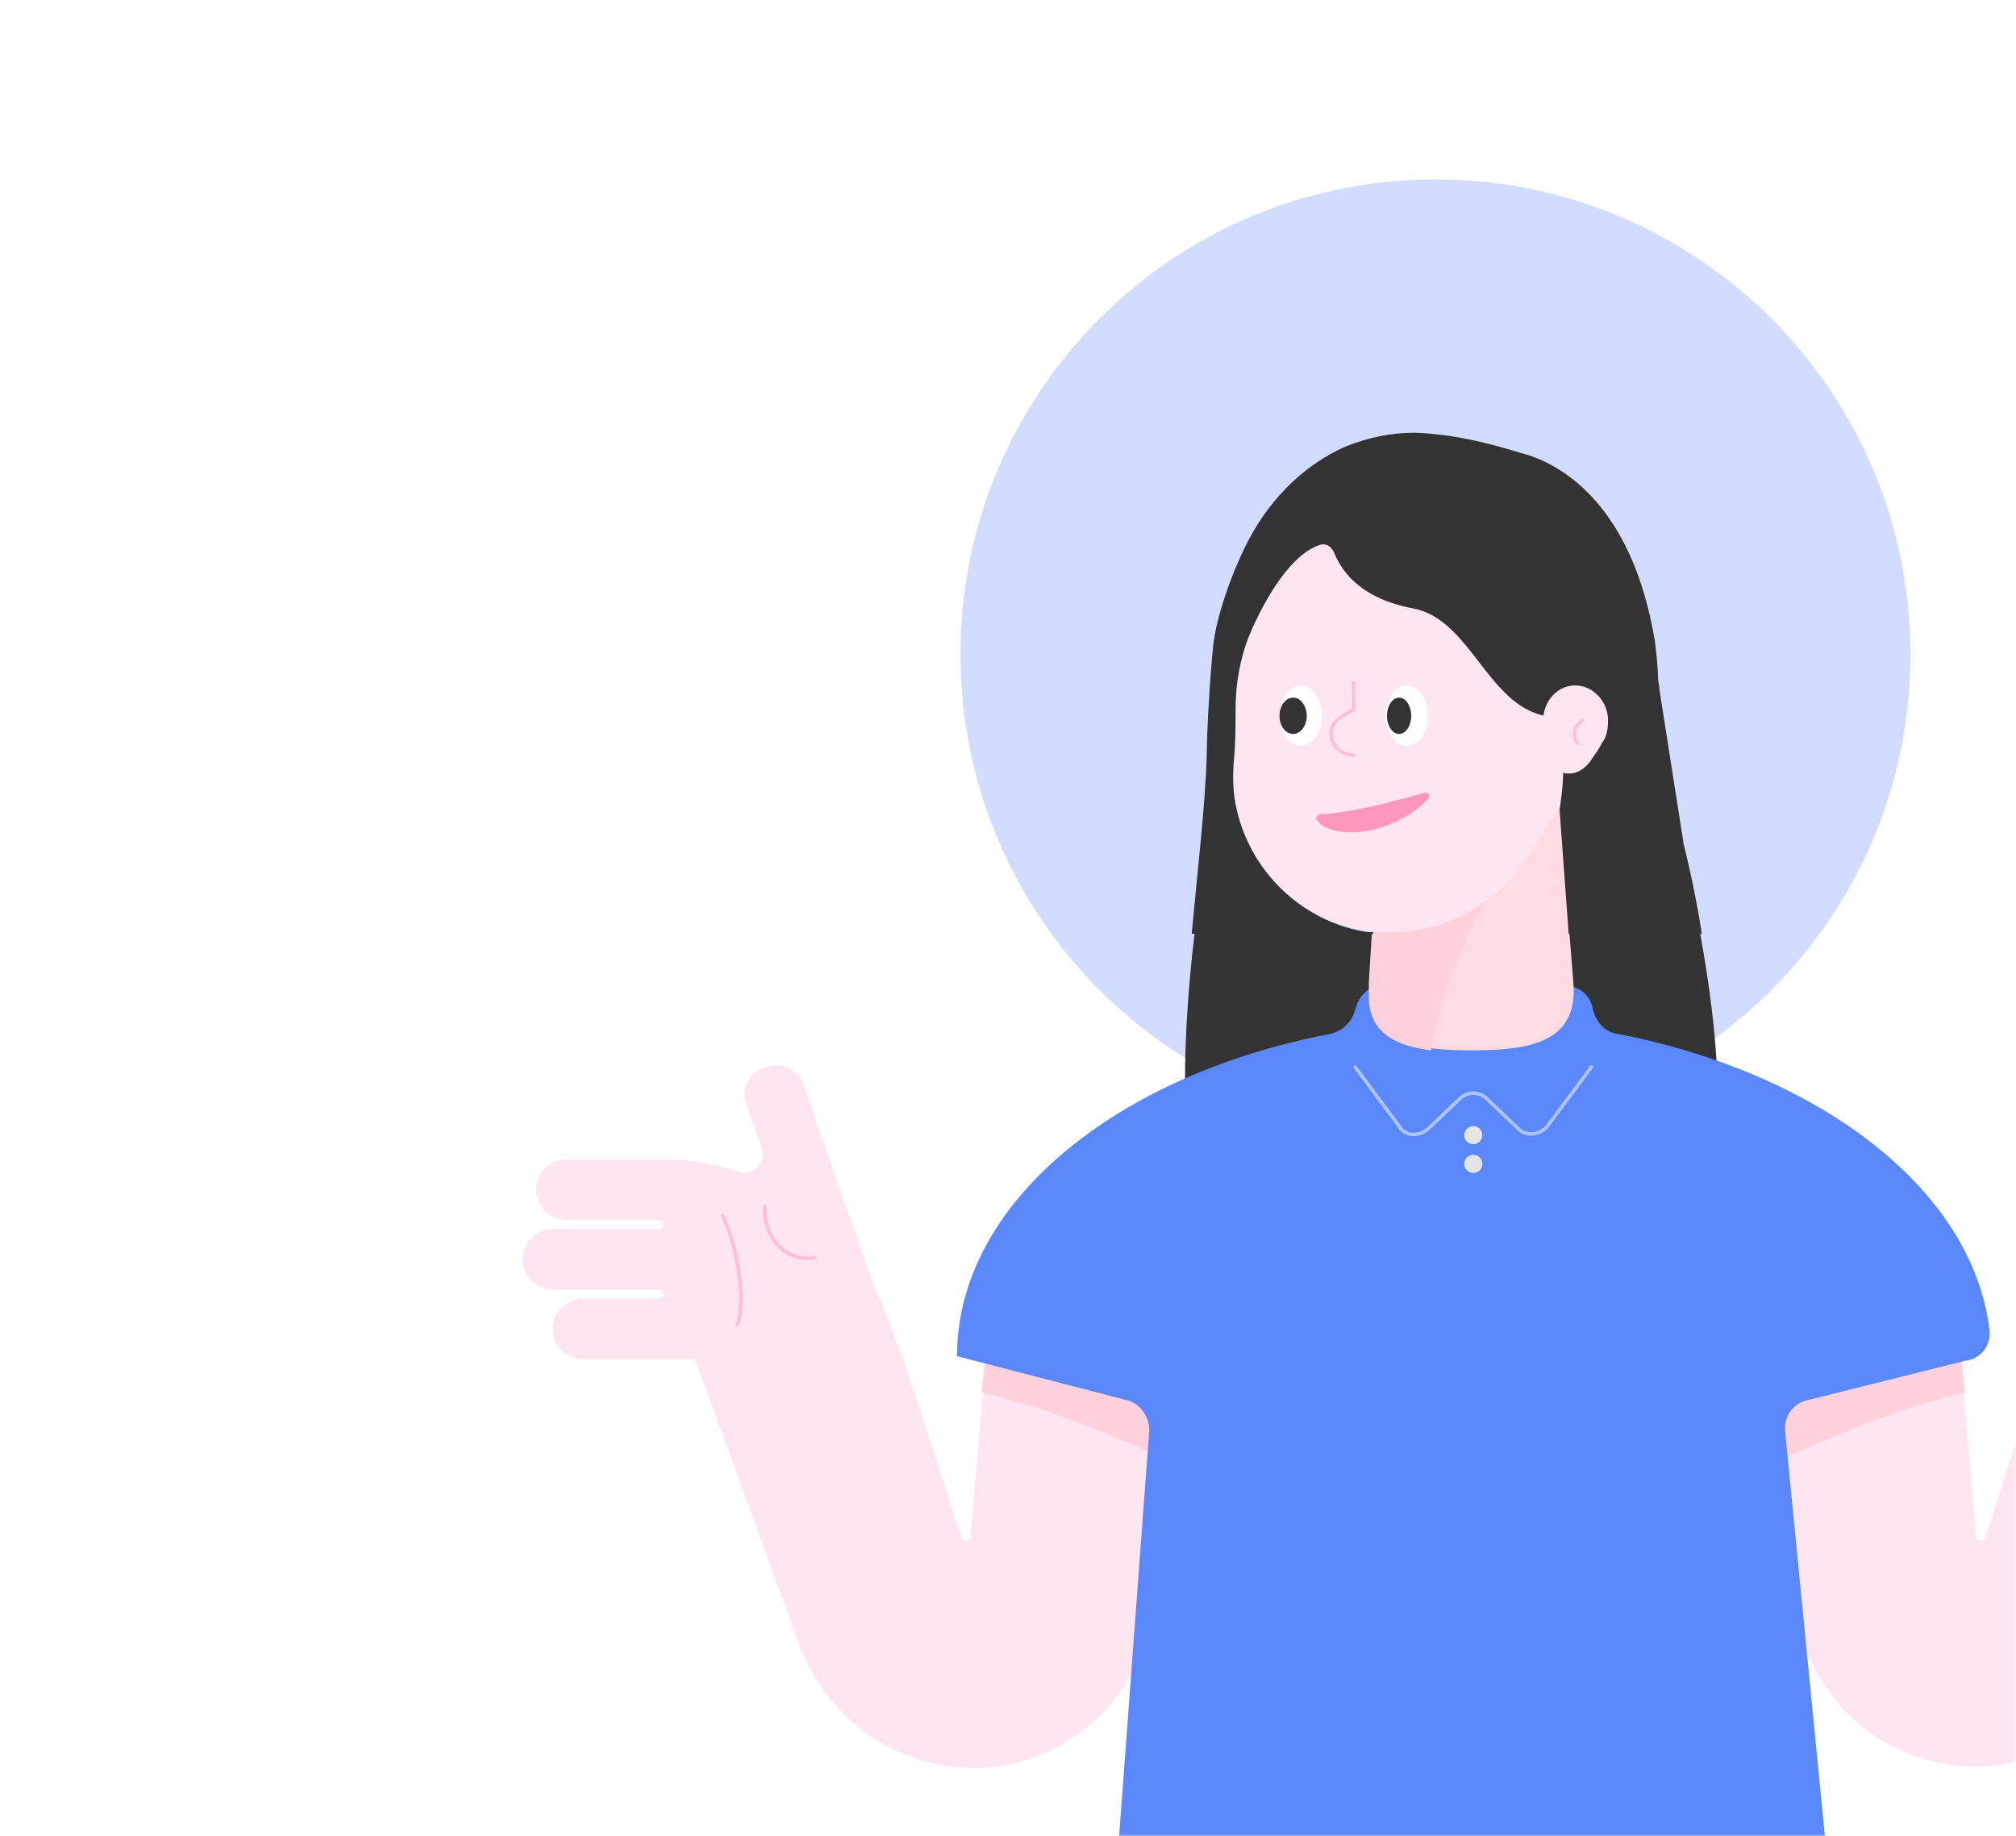 <svg width="382" height="348" viewBox="0 0 382 348" fill="none" xmlns="http://www.w3.org/2000/svg">
<mask id="mask0" mask-type="alpha" maskUnits="userSpaceOnUse" x="0" y="0" width="382" height="349">
<path d="M382 348L3.05176e-05 348L2.19259e-06 24C1.03382e-06 10.745 10.745 9.35733e-05 24 9.24145e-05L358 6.32153e-05C371.255 6.20565e-05 382 10.745 382 24L382 348Z" fill="#78CD69"/>
</mask>
<g mask="url(#mask0)">
<g filter="url(#filter0_d)">
<path d="M272 210C321.706 210 362 169.706 362 120C362 70.294 321.706 30 272 30C222.294 30 182 70.294 182 120C182 169.706 222.294 210 272 210Z" fill="#D2DCFF"/>
<path d="M230.68 243.82H316.172C327.934 224.599 327.073 199.353 321.909 171.525H296.95L297.811 181.853C299.245 193.328 290.065 195.049 278.59 195.049C275.434 195.049 272.565 195.049 269.983 194.476C269.123 194.476 268.549 194.189 267.688 193.902C267.401 193.902 267.114 193.615 266.827 193.615C266.254 193.328 265.393 193.041 264.819 192.754C264.532 192.754 264.245 192.467 263.959 192.467C263.672 192.181 263.385 192.181 263.098 191.894C262.811 191.607 262.811 191.607 262.524 191.32C262.237 191.033 262.237 191.033 261.95 190.746C261.663 190.459 261.664 190.172 261.377 190.172C261.377 189.886 261.09 189.886 261.09 189.599C261.09 189.599 261.09 189.599 261.09 189.312C261.09 189.025 260.803 188.738 260.803 188.451C260.803 188.164 260.516 187.877 260.516 187.59C260.516 187.59 260.516 187.59 260.516 187.304C260.516 187.017 260.516 186.73 260.229 186.443V186.156C260.229 185.869 260.229 185.582 260.229 185.008C260.229 184.148 260.229 183.287 260.229 182.14V181.853L260.803 172.672H226.377C223.795 194.476 222.934 219.148 230.68 243.82Z" fill="#333333"/>
<path d="M371.541 253.287L374.409 287.14C374.409 288 375.844 288.287 376.131 287.426L387.032 253.861L391.049 243.533C391.336 242.672 391.623 242.099 392.196 241.238L406.254 201.648C407.114 198.492 410.27 196.771 413.426 197.918C416.582 199.066 418.303 201.935 417.155 205.09L414.287 213.123C413.426 215.992 416.008 218.861 418.877 217.713C423.18 216.279 428.057 215.418 432.647 215.418H451.295C454.45 215.418 457.032 218 457.032 221.156C457.032 224.312 454.45 226.894 451.295 226.894H433.795C433.221 226.894 432.934 227.468 432.934 227.754C432.934 228.328 433.508 228.615 433.795 228.615H453.877C457.032 228.615 459.614 231.197 459.614 234.353C459.614 237.508 457.032 240.09 453.877 240.09H433.795C433.221 240.09 432.934 240.664 432.934 240.951C432.934 241.525 433.508 241.812 433.795 241.812H448.139C451.295 241.812 453.877 244.394 453.877 247.549C453.877 250.705 451.295 253.287 448.139 253.287H432.934H426.909L406.827 308.369C401.377 321.853 388.467 330.746 374.123 330.746C356.623 330.746 341.992 317.262 340.27 300.049L336.254 257.59L371.541 253.287Z" fill="#FFE5EF"/>
<path d="M371.541 253.287L335.967 258.164L337.401 272.508C349.164 267.344 360.926 262.467 372.401 259.885L371.541 253.287Z" fill="#FFD0DD"/>
<path d="M186.787 253.287L183.918 287.14C183.918 288 182.484 288.287 182.197 287.427L171.295 253.861L167.279 243.533C166.992 242.673 166.705 242.099 166.131 241.238L152.361 201.935C151.5 198.779 148.344 197.058 145.189 198.206C142.033 199.066 140.311 202.222 141.459 205.378L144.328 213.41C145.188 216.279 142.607 219.148 139.738 218.001C135.434 216.566 130.557 215.705 125.967 215.705H107.32C104.164 215.705 101.582 218.287 101.582 221.443C101.582 224.599 104.164 227.181 107.32 227.181H124.82C125.393 227.181 125.68 227.755 125.68 228.042C125.68 228.615 125.107 228.902 124.82 228.902H104.738C101.582 228.902 99 231.484 99 234.64C99 237.796 101.582 240.378 104.738 240.378H124.82C125.393 240.378 125.68 240.951 125.68 241.238C125.68 241.812 125.107 242.099 124.82 242.099H110.475C107.32 242.099 104.738 244.681 104.738 247.837C104.738 250.992 107.32 253.574 110.475 253.574H125.68H131.705L151.787 308.656C157.238 322.14 170.147 331.033 184.492 331.033C201.992 331.033 216.623 317.55 218.344 300.337L222.361 257.878L186.787 253.287Z" fill="#FFE5EF"/>
<path d="M139.738 246.976C141.459 242.099 139.451 231.197 136.869 226.32" stroke="#333333" stroke-width="0.338" stroke-miterlimit="10" stroke-linecap="round" stroke-linejoin="round"/>
<path d="M144.902 224.599C144.615 230.91 149.205 235.213 154.369 234.353" stroke="#333333" stroke-width="0.338" stroke-miterlimit="10" stroke-linecap="round" stroke-linejoin="round"/>
<path d="M144.902 224.599C144.615 230.91 149.205 235.213 154.369 234.353" stroke="#FFBED7" stroke-width="0.671" stroke-miterlimit="10" stroke-linecap="round" stroke-linejoin="round"/>
<path d="M139.738 246.976C141.459 242.099 139.451 231.197 136.869 226.32" stroke="#FFBED7" stroke-width="0.671" stroke-miterlimit="10" stroke-linecap="round" stroke-linejoin="round"/>
<path d="M186.787 253.287L222.361 258.164L220.926 272.508C209.164 267.345 197.402 262.467 185.926 259.886L186.787 253.287Z" fill="#FFD0DD"/>
<path d="M376.991 248.123C373.836 221.443 344.86 199.353 306.418 191.894C304.123 191.607 302.401 189.599 301.828 187.304C301.541 185.295 300.106 183.574 298.098 183C285.475 178.697 273.139 178.697 260.516 183C258.508 183.574 257.36 185.295 256.787 187.304C256.213 189.599 254.492 191.32 252.196 191.894C211.459 199.64 181.336 224.025 181.336 253L213.467 261.32C216.049 261.894 217.77 264.476 217.77 267.058L211.459 351.976C211.172 355.131 213.754 358 216.91 358H341.131C344.573 358 347.155 355.131 346.581 351.976L338.262 267.344C337.975 264.476 339.696 261.894 342.565 261.32L372.401 253.861C375.27 253.574 377.278 250.992 376.991 248.123Z" fill="#5A87FA"/>
<path opacity="0.5" d="M301.541 198.204L293.221 209.393C291.786 211.114 289.204 211.401 287.77 209.967L281.746 204.229C280.311 202.795 278.016 202.795 276.582 204.229L270.557 209.967C268.836 211.401 266.254 211.401 265.106 209.393L256.786 198.204" stroke="white" stroke-width="0.671" stroke-miterlimit="10" stroke-linecap="round" stroke-linejoin="round"/>
<path d="M279.164 212.837C280.114 212.837 280.885 212.066 280.885 211.115C280.885 210.165 280.114 209.394 279.164 209.394C278.213 209.394 277.442 210.165 277.442 211.115C277.442 212.066 278.213 212.837 279.164 212.837Z" fill="#E5E5E5"/>
<path d="M279.164 218.287C280.114 218.287 280.885 217.517 280.885 216.566C280.885 215.615 280.114 214.845 279.164 214.845C278.213 214.845 277.442 215.615 277.442 216.566C277.442 217.517 278.213 218.287 279.164 218.287Z" fill="#E5E5E5"/>
<path d="M294.942 141.976H262.524L259.655 181.853C258.221 193.329 267.401 195.05 278.877 195.05C290.352 195.05 299.246 193.329 298.098 181.853L294.942 141.976Z" fill="#FFDBE5"/>
<path d="M287.483 158.328C281.459 163.205 273.139 183 271.131 195.049C264.533 194.188 259.656 191.893 259.369 185.295C259.369 184.148 259.369 183 259.369 182.426V182.139L260.803 159.189L287.483 158.328Z" fill="#FFD0DD"/>
<path d="M233.549 119.312C233.549 98.082 251.336 81.156 272.565 82.017C291.5 82.877 307.278 98.656 307.852 117.591C308.139 126.197 305.557 134.517 300.967 140.828C296.95 146.566 293.221 152.591 289.204 158.615C283.18 168.082 271.704 174.107 259.082 172.386C247.032 170.664 236.992 161.484 234.123 149.435C233.262 145.992 233.262 142.55 233.549 139.394C234.123 133.369 233.836 127.345 233.549 121.32C233.549 120.746 233.549 119.886 233.549 119.312Z" fill="#FFE5EF"/>
<path d="M260.229 172.672C259.942 172.672 259.655 172.672 259.369 172.672C247.319 170.951 237.278 161.771 234.41 149.721C233.549 146.279 233.549 142.836 233.836 139.68C234.123 136.525 234.123 133.369 234.123 130.213C234.123 125.623 234.983 120.746 236.705 116.443C239.86 108.984 244.737 100.951 250.188 99.23C251.336 98.943 252.196 99.516 252.77 100.664C253.918 103.533 257.073 109.271 267.688 111.279C278.59 113.287 281.746 129.353 292.647 131.648C298.385 133.082 295.516 149.434 295.516 149.434L297.237 172.959H322.483C321.623 167.508 320.475 161.771 319.041 156.033L314.45 126.771C314.45 125.91 314.164 125.049 314.164 124.475C314.164 122.467 313.877 120.172 313.59 117.59C309.286 91.484 295.803 84.312 289.778 82.303C286.623 81.443 277.729 78.287 267.975 78C263.672 78 259.369 78.861 255.065 80.582C246.459 84.312 239.86 91.484 235.844 99.803C232.114 107.549 230.106 115.008 229.819 119.025C229.246 124.762 228.672 134.516 228.672 138.82C228.385 148.574 226.951 160.623 225.803 172.959H260.229V172.672Z" fill="#333333"/>
<path d="M292.36 132.796C292.36 128.779 295.229 125.623 298.959 125.91C302.114 126.197 304.696 129.066 304.696 132.509C304.696 134.23 304.409 135.664 303.549 136.812C302.975 137.96 302.114 139.107 301.541 139.968C300.393 141.689 298.672 142.837 296.664 142.55C294.655 142.263 292.934 140.541 292.647 138.246C292.647 137.673 292.36 137.099 292.647 136.525C292.647 135.378 292.647 134.23 292.647 133.082C292.36 133.082 292.36 132.796 292.36 132.796Z" fill="#FFE5EF"/>
<path d="M246.459 137.386C248.677 137.386 250.475 134.817 250.475 131.648C250.475 128.479 248.677 125.91 246.459 125.91C244.241 125.91 242.442 128.479 242.442 131.648C242.442 134.817 244.241 137.386 246.459 137.386Z" fill="white"/>
<path d="M266.541 137.386C268.759 137.386 270.557 134.817 270.557 131.648C270.557 128.479 268.759 125.91 266.541 125.91C264.323 125.91 262.524 128.479 262.524 131.648C262.524 134.817 264.323 137.386 266.541 137.386Z" fill="white"/>
<path d="M245.024 135.09C246.45 135.09 247.606 133.549 247.606 131.648C247.606 129.746 246.45 128.205 245.024 128.205C243.598 128.205 242.442 129.746 242.442 131.648C242.442 133.549 243.598 135.09 245.024 135.09Z" fill="#333333"/>
<path d="M265.106 135.09C266.374 135.09 267.401 133.549 267.401 131.648C267.401 129.746 266.374 128.205 265.106 128.205C263.839 128.205 262.811 129.746 262.811 131.648C262.811 133.549 263.839 135.09 265.106 135.09Z" fill="#333333"/>
<path d="M269.696 146.279C262.524 148.287 255.926 150.009 250.188 150.295C249.615 150.295 249.041 151.156 249.614 151.443C250.475 152.877 253.057 153.738 255.926 153.738C262.524 153.738 268.262 150.009 270.557 147.427C271.131 146.853 270.557 145.992 269.696 146.279Z" fill="#FF97BF"/>
<path d="M299.819 132.508L298.959 133.369C298.098 134.23 298.098 135.951 298.959 136.812" stroke="#FFBED7" stroke-width="0.63" stroke-miterlimit="10" stroke-linecap="round" stroke-linejoin="round"/>
<path d="M256.5 139.107C254.205 139.107 252.196 137.385 252.196 134.803C252.196 132.508 255.352 131.074 256.5 130.5V125.336" stroke="#FFBED7" stroke-width="0.63" stroke-miterlimit="10" stroke-linecap="round" stroke-linejoin="round"/>
</g>
</g>
<defs>
<filter id="filter0_d" x="83" y="18" width="392.614" height="360" filterUnits="userSpaceOnUse" color-interpolation-filters="sRGB">
<feFlood flood-opacity="0" result="BackgroundImageFix"/>
<feColorMatrix in="SourceAlpha" type="matrix" values="0 0 0 0 0 0 0 0 0 0 0 0 0 0 0 0 0 0 127 0"/>
<feOffset dy="4"/>
<feGaussianBlur stdDeviation="8"/>
<feColorMatrix type="matrix" values="0 0 0 0 0 0 0 0 0 0 0 0 0 0 0 0 0 0 0.08 0"/>
<feBlend mode="normal" in2="BackgroundImageFix" result="effect1_dropShadow"/>
<feBlend mode="normal" in="SourceGraphic" in2="effect1_dropShadow" result="shape"/>
</filter>
</defs>
</svg>
